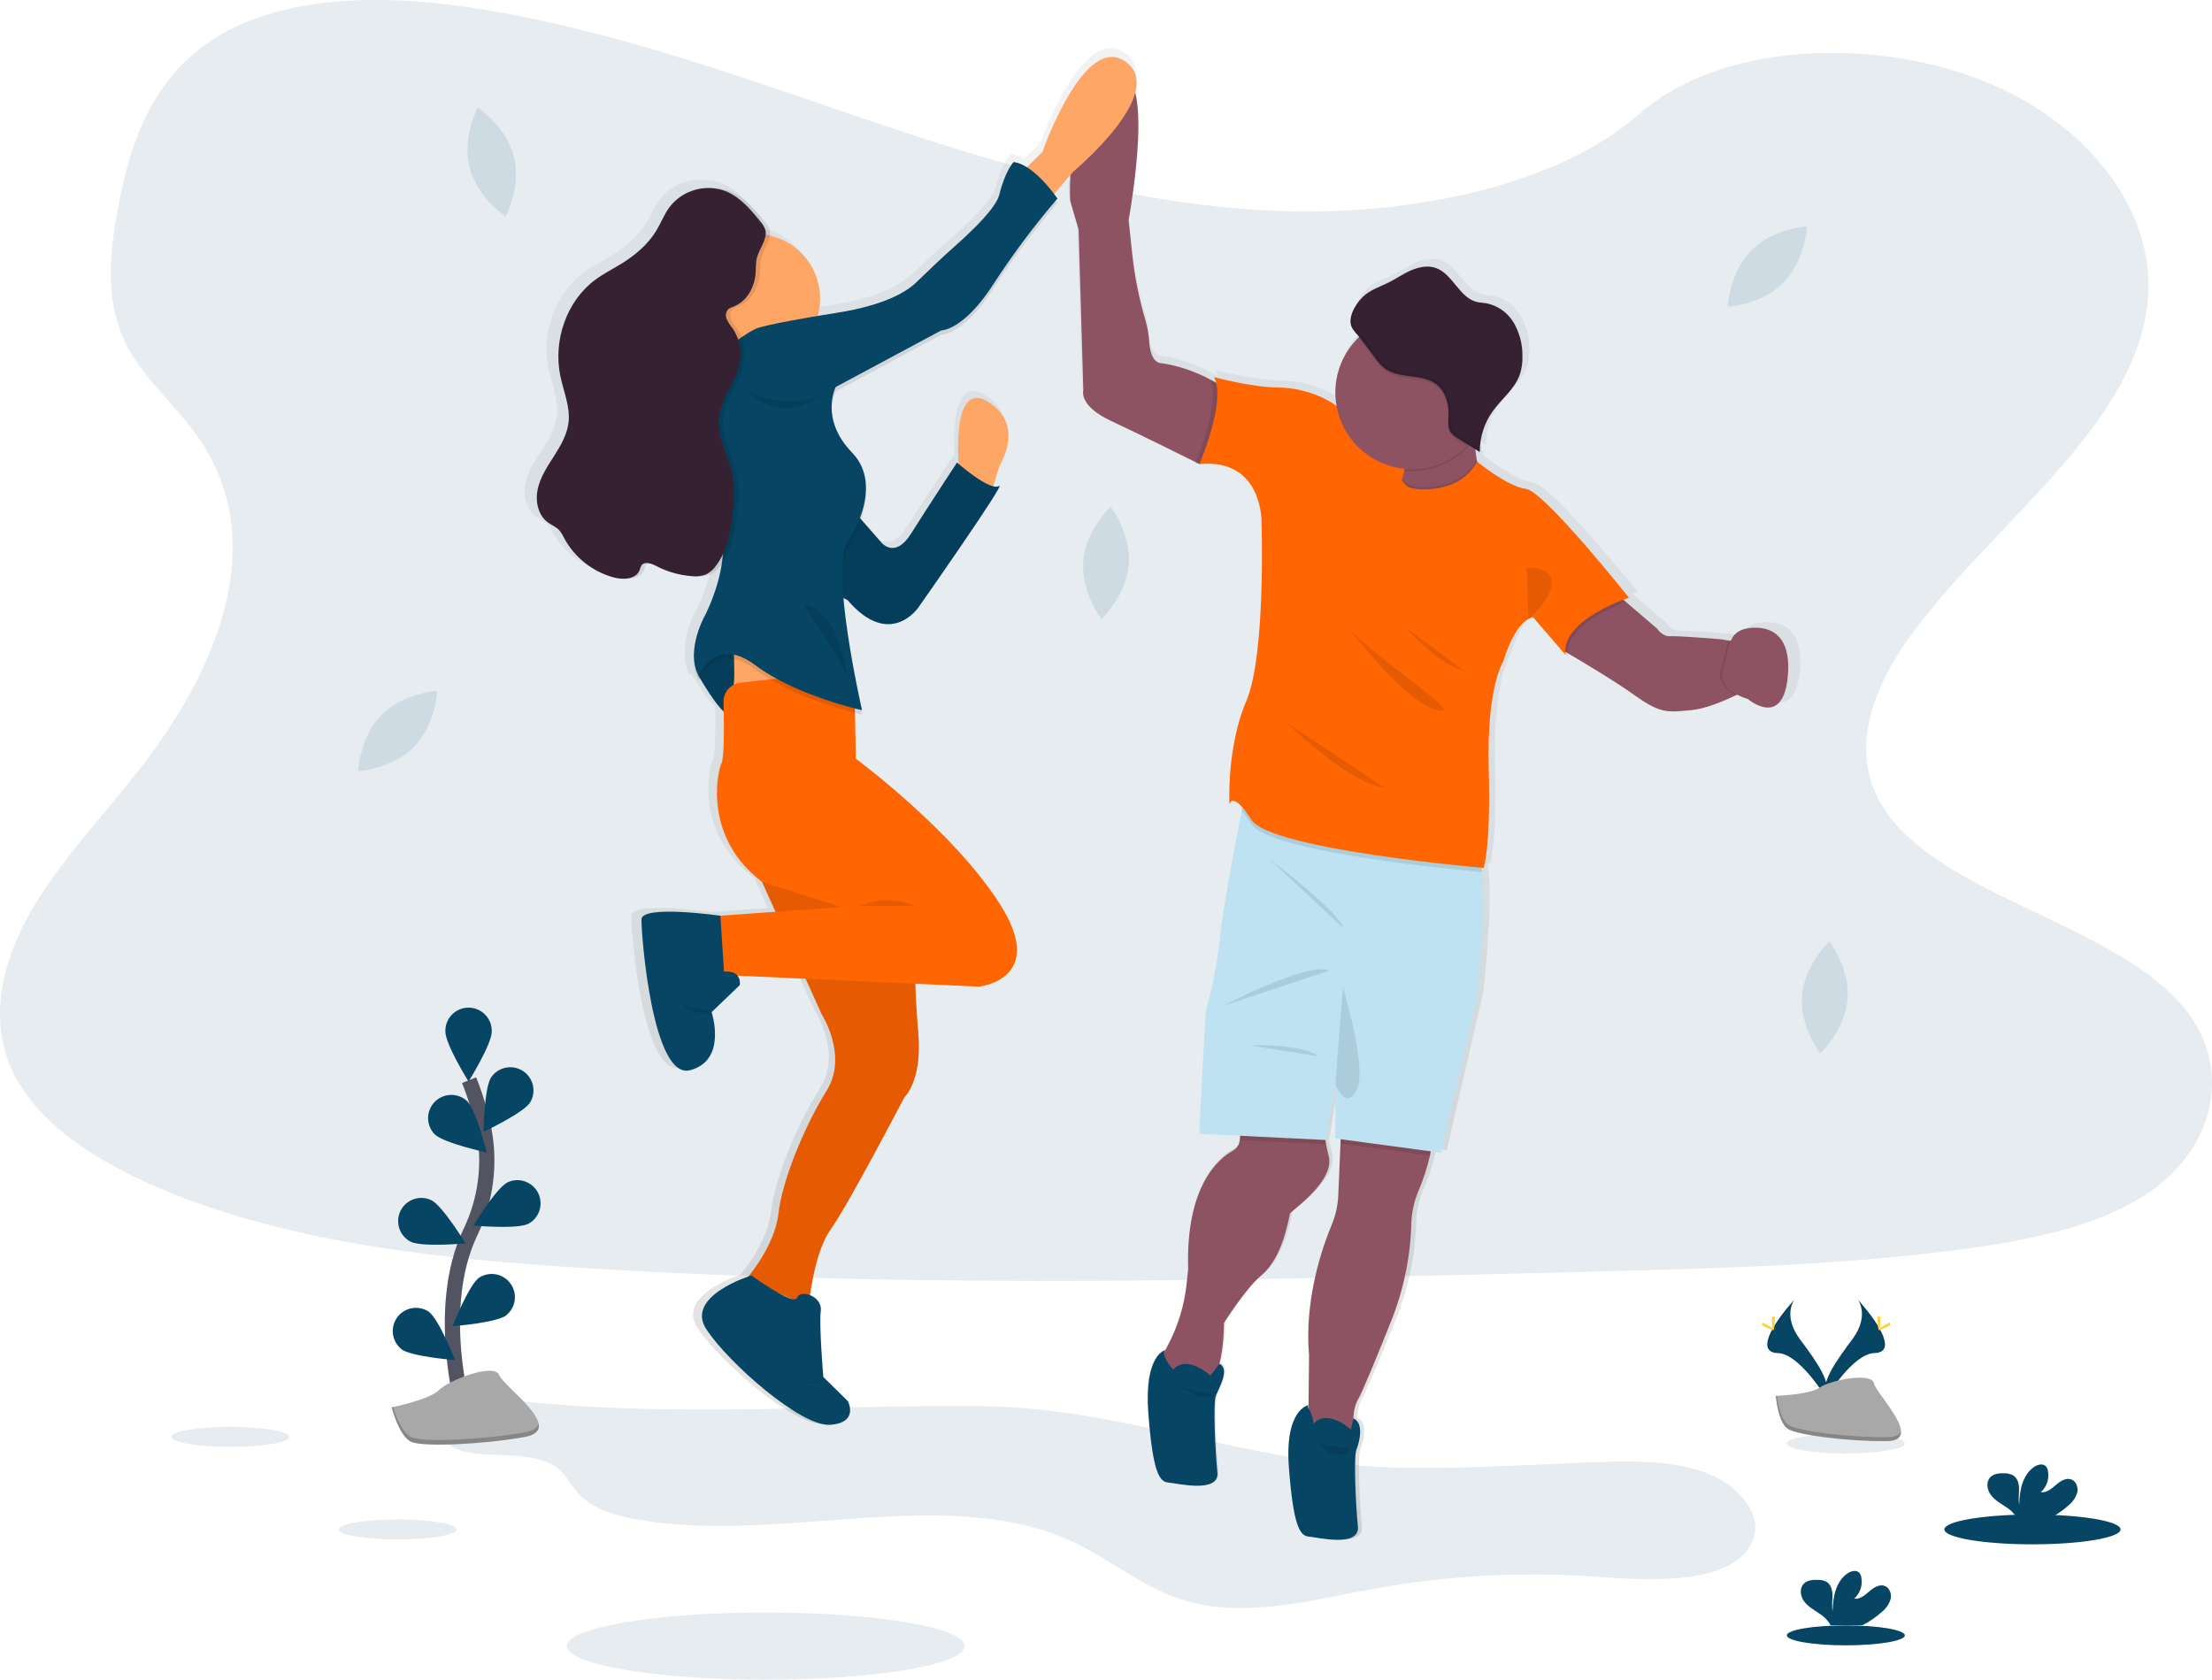 <svg width="291" height="221" viewBox="0 0 291 221" fill="none" xmlns="http://www.w3.org/2000/svg">
<g clip-path="url(#clip0)">
<path opacity="0.1" d="M69.128 184.429C66.678 184.181 64.118 183.916 61.798 184.564C59.477 185.213 57.555 187.107 58.244 188.917C59.783 192.953 68.817 190.143 72.982 192.901C74.469 193.887 75.049 195.438 76.21 196.649C78.09 198.615 81.321 199.532 84.44 200.036C103.176 203.066 124.536 195.268 140.957 202.778C146.275 205.211 150.469 209.083 156.301 210.706C164.026 212.856 172.486 210.559 180.479 209.085C190.448 207.264 200.609 206.731 210.714 207.5C218.188 208.076 228.13 208.27 230.522 202.841C232.062 199.35 228.804 195.464 224.481 193.812C220.157 192.161 215.095 192.213 210.267 192.371C200.948 192.705 191.626 193.38 182.307 193.051C164.285 192.411 147.261 185.268 129.713 185.031C109.276 184.784 89.66 186.499 69.128 184.429Z" fill="#064564"/>
<path opacity="0.1" d="M50.181 94.068C47.299 96.983 47.123 101.451 47.123 101.451C47.123 101.451 51.588 101.197 54.459 98.28C57.33 95.362 57.52 90.897 57.52 90.897C57.52 90.897 53.053 91.159 50.181 94.068Z" fill="#064564"/>
<path opacity="0.1" d="M61.784 22.068C62.801 26.032 66.534 28.496 66.534 28.496C66.534 28.496 68.618 24.538 67.6 20.575C66.583 16.611 62.85 14.149 62.85 14.149C62.85 14.149 60.755 18.107 61.784 22.068Z" fill="#064564"/>
<path opacity="0.1" d="M230.364 32.971C227.481 35.885 227.302 40.353 227.302 40.353C227.302 40.353 231.77 40.1 234.641 37.182C237.512 34.265 237.7 29.797 237.7 29.797C237.7 29.797 233.235 30.07 230.364 32.971Z" fill="#064564"/>
<path opacity="0.1" d="M142.508 73.814C142.173 77.89 144.892 81.442 144.892 81.442C144.892 81.442 148.158 78.383 148.492 74.304C148.826 70.225 146.108 66.682 146.108 66.682C146.108 66.682 142.842 69.734 142.508 73.814Z" fill="#064564"/>
<path opacity="0.1" d="M237.071 130.982C236.737 135.058 239.455 138.61 239.455 138.61C239.455 138.61 242.721 135.551 243.055 131.475C243.39 127.399 240.672 123.847 240.672 123.847C240.672 123.847 237.406 126.906 237.071 130.982Z" fill="#064564"/>
<path opacity="0.1" d="M169.073 27.784C150.418 27.222 132.65 22.019 115.684 16.311C98.717 10.603 81.912 4.293 63.703 1.271C51.992 -0.672 38.597 -0.945 29.163 4.489C20.08 9.715 17.145 18.741 15.569 27.116C14.381 33.414 13.683 40.045 16.935 45.943C19.195 50.039 23.201 53.481 25.974 57.402C35.622 71.052 28.802 87.882 18.35 101.22C13.45 107.473 7.757 113.435 3.972 120.091C0.188 126.747 -1.562 134.37 1.75 141.156C5.03 147.884 12.85 152.938 21.322 156.492C38.528 163.699 58.795 165.777 78.571 166.948C122.336 169.542 166.332 168.418 210.212 167.294C226.452 166.879 242.762 166.458 258.736 164.284C267.609 163.079 276.766 161.165 283.209 156.541C291.384 150.672 293.41 140.735 287.93 133.375C278.741 121.034 253.34 117.966 246.909 104.72C243.376 97.43 247.005 89.309 252.144 82.546C263.167 68.04 281.641 55.312 282.612 38.727C283.281 27.34 274.4 15.936 260.668 10.548C246.275 4.898 226.314 5.61 215.701 14.959C204.762 24.573 185.547 28.277 169.073 27.784Z" fill="#064564"/>
<path d="M230.914 82.053C230.517 82.154 230.149 82.349 229.842 82.62C229.534 82.891 229.295 83.231 229.144 83.612L228.856 83.566L227.781 83.393C227.781 83.393 222.085 82.923 221.021 82.995C219.958 83.067 219.292 82.018 219.292 82.018L215.058 78.435L214.729 78.147C215.187 77.974 215.473 77.884 215.473 77.884C215.473 77.884 204.11 63.758 201.66 63.485C199.21 63.211 195.16 59.913 195.119 59.881L195.076 59.656C194.987 59.181 194.92 58.699 194.871 58.215L195.474 58.584C195.474 58.417 195.474 58.249 195.491 58.082C195.581 56.339 196.169 54.658 197.186 53.239C198.371 51.596 200.123 50.305 200.824 48.411C201.103 47.596 201.229 46.737 201.196 45.877C201.214 44.327 200.805 42.802 200.014 41.469C199.611 40.803 199.071 40.229 198.43 39.787C197.789 39.345 197.061 39.044 196.295 38.903C195.892 38.84 195.48 38.831 195.082 38.739C192.715 38.182 191.845 35.008 189.545 34.23C188.472 33.867 187.279 34.106 186.244 34.556C185.209 35.006 184.272 35.651 183.261 36.15C182.249 36.649 181.102 37.015 180.182 37.721C180.087 37.793 179.986 37.88 179.894 37.969L179.712 38.145C179.333 38.53 179.003 38.961 178.729 39.428L178.686 39.5C178.657 39.549 178.631 39.601 178.605 39.653C178.58 39.705 178.562 39.733 178.545 39.774C178.528 39.814 178.499 39.866 178.479 39.912L178.418 40.05L178.366 40.183C178.349 40.232 178.329 40.281 178.314 40.333C178.3 40.385 178.286 40.417 178.274 40.46L178.231 40.613L178.205 40.737C178.205 40.788 178.185 40.843 178.176 40.895C178.167 40.947 178.176 40.973 178.176 41.011C178.176 41.048 178.176 41.12 178.176 41.175C178.176 41.23 178.176 41.247 178.176 41.282C178.176 41.316 178.176 41.397 178.176 41.457C178.176 41.518 178.176 41.515 178.176 41.544C178.187 41.629 178.204 41.712 178.228 41.795C178.384 42.325 178.92 42.867 179.329 43.34C179.283 43.383 179.237 43.423 179.191 43.469C178.218 44.407 177.444 45.532 176.915 46.775C176.387 48.019 176.115 49.357 176.115 50.708C176.115 51.309 176.17 51.908 176.279 52.498C175.755 52.103 175.192 51.762 174.599 51.481C172.647 50.545 170.512 50.053 168.347 50.039C164.816 49.999 159.855 48.673 159.855 48.673C159.981 48.915 160.078 49.172 160.143 49.437C159.927 49.313 159.693 49.18 159.437 49.042C157.369 47.931 155.127 47.181 152.807 46.822C152.807 46.822 151.337 47.027 151.141 43.939C151.074 42.975 150.9 42.02 150.622 41.094C149.778 38.27 149.194 35.376 148.875 32.446L148.382 27.914C148.382 27.914 150.602 16.095 149.267 11.056C149.697 9.476 149.455 8.029 148.039 6.988C142.456 2.877 136.824 18.877 136.824 18.877L134.731 20.909C134.194 20.559 133.589 20.328 132.955 20.231C132.955 20.231 131.828 21.384 131.044 24.532C130.629 26.202 127.793 28.989 125.227 31.235C123.406 32.829 121.647 34.487 119.892 36.15C118.595 37.384 115.704 39.148 109.397 40.146C108.408 40.301 107.509 40.448 106.687 40.584C106.897 39.839 107.004 39.069 107.004 38.295C106.994 36.347 106.322 34.46 105.099 32.945C103.875 31.429 102.173 30.375 100.271 29.955C100.299 29.753 100.299 29.549 100.271 29.347C100.164 28.913 99.945 28.515 99.634 28.194C98.305 26.55 96.864 24.861 94.886 24.083C94.071 23.766 93.197 23.625 92.324 23.671H91.885C91.796 23.671 91.71 23.671 91.62 23.671C90.688 23.722 89.777 23.972 88.949 24.404C88.121 24.835 87.395 25.438 86.818 26.173C86.109 27.121 85.682 28.245 85.071 29.257C83.936 31.131 82.189 32.575 80.295 33.717C79.156 34.406 77.96 35 76.885 35.781C72.985 38.615 71.186 43.853 72.166 48.535C72.599 50.59 73.512 52.614 73.267 54.698C73.074 56.315 72.204 57.768 71.316 59.14C70.428 60.513 69.488 61.908 69.137 63.496C68.785 65.085 69.154 66.956 70.486 67.918C70.976 68.27 71.57 68.495 71.987 68.922C72.266 69.25 72.498 69.615 72.679 70.005C73.386 71.283 74.346 72.404 75.499 73.3C76.651 74.196 77.974 74.848 79.387 75.218C79.835 75.332 80.297 75.382 80.759 75.368H80.808H80.897C81.955 75.434 83.039 75.151 83.394 74.214C83.447 74.001 83.528 73.796 83.633 73.603C83.732 73.459 83.881 73.357 84.051 73.315C84.392 73.393 84.721 73.517 85.028 73.684C86.505 74.45 88.12 74.912 89.778 75.042C90.055 75.064 90.334 75.069 90.611 75.056C91.189 75.11 91.77 75.027 92.309 74.814C92.828 74.551 93.275 74.167 93.615 73.695C93.69 73.6 93.759 73.499 93.831 73.407C93.45 75.71 92.734 77.944 91.704 80.038C91.704 80.038 89.974 82.92 90.098 85.826C90.032 86.885 90.256 87.942 90.747 88.882C90.747 88.882 90.796 88.755 90.897 88.556C91.392 89.386 93.018 92.041 94.085 92.973C94.137 95.714 94.125 99.148 93.782 99.854C93.206 101.062 91.384 109.655 99.219 115.516L101.026 119.474L93.586 120.002C92.834 119.898 83.105 118.589 83.056 120.495C83.007 122.475 84.526 141.761 89.571 140.455C94.272 139.238 92.721 133.614 92.488 132.859L92.655 132.813L92.471 132.761L96.232 129.195C96.303 128.761 96.2 128.316 95.944 127.958L95.981 127.938L105.067 128.344L107.203 132.986C107.203 132.986 110.826 138.498 107.889 143.136C104.952 147.774 101.914 155.027 101.424 159.427C101.023 163.024 98.359 166.559 97.405 167.723C95.702 168.3 89.167 170.865 91.776 174.749C94.762 179.194 104.459 187.655 108.379 187.364C112.299 187.073 110.728 184.221 110.728 184.221L107.451 181.045C107.451 181.045 106.874 174.276 107.108 172.295C107.235 171.266 106.477 170.525 105.667 170.211C105.975 168.006 106.756 163.826 108.434 161.517C110.783 158.276 118.327 144.018 118.327 144.018C118.327 144.018 120.725 141.891 120.186 135.56C119.97 133.006 119.849 130.763 119.779 128.99L128.317 129.374C128.317 129.374 137.475 128.454 131.255 118.641C125.034 108.828 111.812 99.211 111.812 99.211L111.694 93.137C112.294 93.287 112.645 93.362 112.645 93.362C112.645 93.362 112.593 93.143 112.507 92.751L112.645 92.782C112.645 92.782 110.734 84.512 110.146 77.936L110.685 78.184C116.367 84.76 120.197 79.202 120.197 79.202C120.197 79.202 132.197 62.331 131.021 63.104C130.899 63.164 130.767 63.2 130.631 63.208C130.496 63.217 130.36 63.198 130.231 63.153L131.096 60.397C131.096 60.397 134.639 54.983 129.496 51.939C125.299 49.454 125.409 57.243 125.591 60.187L125.383 60.011C125.383 60.011 121.368 66.065 119.212 69.438C117.055 72.811 115.245 70.591 115.245 70.591L112.521 67.521C112.969 66.291 113.188 64.989 113.17 63.681C113.229 62.768 113.096 61.852 112.779 60.994C112.461 60.136 111.967 59.354 111.328 58.699C109.25 56.58 108.641 54.528 108.578 52.948C108.598 52.13 108.784 51.324 109.123 50.578L123.279 43.083C123.279 43.083 126.265 43.129 130.28 36.943C132.883 32.986 135.746 29.208 138.853 25.634C138.853 25.634 138.769 25.513 138.625 25.314C138.769 25.144 138.853 25.051 138.853 25.051C138.853 25.051 138.689 24.812 138.409 24.443L140.591 21.926C140.522 23.064 140.513 24.204 140.565 25.343L141.695 29.162L142.329 50.428C142.329 50.428 141.643 52.447 146.053 54.49C149.783 56.22 155.692 59.103 157.416 59.953C157.353 60.109 157.315 60.193 157.315 60.193L157.828 60.158L157.903 60.193C166.519 59.42 166.225 68.022 166.225 68.022C166.225 68.022 166.802 85.521 164.17 91.612C161.538 97.703 161.916 105.242 161.916 105.242C161.916 105.242 162.178 103.956 163.645 105.637C163.616 105.784 163.585 105.942 163.55 106.107C162.708 110.324 160.956 119.295 160.63 122.933C160.271 126.249 159.632 129.528 158.719 132.735L157.854 148.829L163.363 149.098L163.302 149.674C163.272 149.966 163.171 150.247 163.009 150.491C162.846 150.736 162.626 150.937 162.368 151.078C160.483 152.101 156.027 155.691 156.384 166.766L156.194 168.548C155.889 171.565 154.974 174.489 153.505 177.141C153.378 177.366 153.265 177.582 153.17 177.79C153.185 177.673 153.237 177.565 153.32 177.481C153.32 177.481 150.458 178.075 151.046 185.81C151.634 193.544 152.516 194.896 153.692 194.992C154.868 195.087 160.61 196.491 160.302 193.639C159.993 190.788 159.725 184.455 160.106 183.489C160.486 182.523 162.048 179.917 160.567 179.289C160.996 177.515 161.205 175.695 161.187 173.869C161.187 173.869 164.069 169.326 166.13 167.634C168.191 165.942 169.301 163.068 170.047 159.369C170.099 159.127 176.121 155.114 175.236 151.781C175.08 151.205 174.968 150.695 174.881 150.233C174.844 150.029 174.812 149.836 174.783 149.657H174.89L176.115 142.309V149.464L176.841 149.559L176.815 150.135L176.507 156.996C176.451 158.333 176.158 159.649 175.642 160.882C174.345 163.953 171.953 170.788 172.604 178.179L172.535 184.769C172.327 184.81 169.335 185.516 169.903 192.985C170.48 200.717 171.37 202.072 172.546 202.167C173.723 202.262 179.464 203.666 179.159 200.815C178.853 197.964 178.582 191.63 178.963 190.664C179.343 189.699 180.029 187.145 178.548 186.516C178.556 185.65 178.767 184.798 179.165 184.028C179.81 182.93 181.966 177.709 183.589 173.694C185.248 169.629 186.171 165.302 186.313 160.914C186.313 160.865 186.313 160.816 186.313 160.767C186.357 159.287 186.675 157.828 187.25 156.463C187.914 154.936 188.438 153.353 188.818 151.732C188.859 151.539 188.89 151.352 188.919 151.156L190.326 151.343L195.128 130.558C195.128 130.558 196.442 119.292 195.8 114.204C195.774 113.994 195.745 113.801 195.71 113.613L195.999 113.639C195.999 113.639 196.979 111.128 196.685 100.396C196.391 89.663 198.645 86.27 198.645 86.27C199.861 82.413 201.204 81.121 201.988 80.689C202.19 80.561 202.421 80.485 202.66 80.47L206.295 84.63L206.964 85.397C206.965 85.381 206.965 85.366 206.964 85.351L207.252 85.688C207.23 85.517 207.222 85.344 207.229 85.172C209.169 86.299 213.651 88.934 216.326 90.825C219.814 93.29 220.771 93.001 223.82 92.745C225.671 92.592 228.173 91.554 229.851 90.764L230.003 90.692C230.455 90.933 230.93 91.127 231.422 91.269C231.422 91.269 236.345 95.44 236.82 87.827C237.296 80.213 230.914 82.053 230.914 82.053ZM103.219 170.716C102.718 170.566 102.235 170.362 101.778 170.107L103.219 170.716ZM95.512 88.302L95.529 89.384L95.454 89.418C95.477 89.038 95.494 88.663 95.512 88.302ZM172.515 184.795V185.216C172.461 185.159 172.432 185.084 172.432 185.006C172.432 184.927 172.461 184.852 172.515 184.795Z" fill="url(#paint0_linear)"/>
<path d="M188.23 58.126H179.871V66.918H188.23V58.126Z" fill="#FF6501"/>
<path d="M169.713 159.649C168.978 163.324 167.888 166.181 165.871 167.865C163.853 169.548 161.019 174.063 161.019 174.063C160.97 180.067 159.385 181.892 159.385 181.892L157.751 182.325H153.715C153.715 182.325 152.995 180.307 152.85 179.107C152.801 178.707 153.087 178.035 153.485 177.314C154.927 174.673 155.824 171.768 156.122 168.773L156.309 167C155.969 155.996 160.345 152.424 162.181 151.407C162.435 151.265 162.65 151.064 162.809 150.821C162.969 150.578 163.066 150.301 163.095 150.011L163.421 146.866L174.276 147.4C174.276 147.4 174.045 148.357 174.458 150.571C174.541 151.029 174.654 151.539 174.804 152.107C175.668 155.42 169.759 159.406 169.713 159.649Z" fill="#8E5362"/>
<path d="M188.121 152.05C187.748 153.659 187.234 155.233 186.584 156.751C186.019 158.109 185.706 159.559 185.662 161.029C185.662 161.079 185.662 161.127 185.662 161.177C185.522 165.534 184.617 169.833 182.99 173.878C181.396 177.868 179.283 183.06 178.649 184.152C177.594 185.977 178.216 189.053 178.216 189.053L172.105 188.621L172.212 178.338C171.575 170.995 173.921 164.212 175.193 161.148C175.706 159.922 175.999 158.615 176.057 157.288L176.346 150.467L176.435 148.449C176.435 148.449 187.239 146.912 188.149 149.363C188.4 150.011 188.34 150.977 188.121 152.05Z" fill="#8E5362"/>
<path opacity="0.1" d="M174.458 150.571L163.083 150.011L163.409 146.866L174.276 147.4C174.276 147.4 174.037 148.354 174.458 150.571Z" fill="black"/>
<path opacity="0.1" d="M188.121 152.05L176.343 150.467L176.432 148.449C176.432 148.449 187.236 146.912 188.147 149.363C188.4 150.011 188.34 150.977 188.121 152.05Z" fill="black"/>
<path d="M194.309 131.011L189.602 151.672L175.671 149.798V142.686L174.466 149.994L157.748 149.175L158.613 133.176C159.508 129.983 160.135 126.721 160.486 123.424C160.812 119.809 162.524 110.892 163.351 106.703C163.64 105.323 163.801 104.452 163.801 104.452C163.801 104.452 192.436 110.408 194.309 112.57C194.629 112.939 194.84 113.723 194.97 114.764C195.598 119.814 194.309 131.011 194.309 131.011Z" fill="#BEE2F2"/>
<path opacity="0.1" d="M160.872 132.357C160.872 132.357 172.143 126.448 174.89 127.696L160.872 132.357Z" fill="black"/>
<path opacity="0.1" d="M167.021 113.043C167.021 113.043 176.389 120.154 176.677 122.074L167.021 113.043Z" fill="black"/>
<path opacity="0.1" d="M164.475 137.546C164.475 137.546 171.249 137.258 173.411 138.988L164.475 137.546Z" fill="black"/>
<path opacity="0.1" d="M176.677 129.942C176.677 129.942 179.897 140.481 178.502 143.364C177.107 146.247 175.668 142.689 175.668 142.689L176.677 129.942Z" fill="black"/>
<path d="M172.155 184.876C172.155 184.876 168.984 185.357 169.56 193.043C170.137 200.728 171.002 202.077 172.155 202.172C173.308 202.268 178.928 203.663 178.64 200.826C178.352 197.99 178.064 191.699 178.447 190.736C178.83 189.774 179.493 187.24 178.041 186.614L177.726 188.096C177.726 188.096 174.651 185.259 172.826 187.326C172.748 186.822 172.621 186.327 172.449 185.847C172.267 185.398 171.869 185.164 172.155 184.876Z" fill="#064564"/>
<path d="M230.182 90.557C230.182 90.557 229.456 90.963 228.389 91.471C226.743 92.255 224.29 93.287 222.475 93.44C219.482 93.693 218.546 93.982 215.124 91.531C212.498 89.652 208.102 87.031 206.188 85.913L205.355 85.42L205.272 85.371V85.336L206.86 80.972L212.481 77.982L213.876 79.178L218.03 82.739C218.03 82.739 218.678 83.782 219.725 83.71C220.771 83.638 226.354 84.105 226.354 84.105L227.409 84.278L229.632 84.647L230.182 90.557Z" fill="#8E5362"/>
<path opacity="0.1" d="M230.182 90.557C230.182 90.557 229.456 90.963 228.389 91.471C227.262 90.894 225.861 89.813 226.4 88.034C226.887 86.434 227.02 85.186 227.421 84.287L229.643 84.656L230.182 90.557Z" fill="black"/>
<path d="M229.427 82.773C229.427 82.773 235.696 80.972 235.229 88.539C234.762 96.106 229.931 91.964 229.931 91.964C229.931 91.964 225.824 90.883 226.688 88.034C227.553 85.186 227.302 83.46 229.427 82.773Z" fill="#8E5362"/>
<path d="M164.427 58.27L157.895 61.014L157.794 61.057L157.722 61.023L157.315 60.818C155.626 59.976 149.821 57.096 146.169 55.387C141.845 53.369 142.517 51.351 142.517 51.351L141.894 30.212L140.787 26.415C140.787 26.415 140.006 13.546 146.264 10.32C152.522 7.095 148.475 28.96 148.475 28.96L148.959 33.504C149.272 36.41 149.846 39.282 150.674 42.086C150.945 43.007 151.115 43.956 151.181 44.914C151.375 47.987 152.816 47.782 152.816 47.782C155.092 48.14 157.29 48.887 159.313 49.99C160.064 50.387 160.783 50.842 161.463 51.351L164.427 58.27Z" fill="#8E5362"/>
<path d="M187.68 68.359L182.105 67.783C182.105 67.783 183.748 65.338 184.471 62.96C184.574 62.634 184.656 62.302 184.716 61.965C184.884 61.023 184.84 60.149 184.411 59.518C182.779 57.117 194.116 53.752 194.116 53.752C193.978 55.081 193.937 56.419 193.992 57.754C194.025 58.683 194.121 59.608 194.281 60.524C194.624 62.389 195.307 64.145 196.61 65.044C200.169 67.495 187.68 68.359 187.68 68.359Z" fill="#8E5362"/>
<path opacity="0.1" d="M187.68 68.36L182.105 67.783C182.105 67.783 183.748 65.338 184.471 62.96C185.114 63.874 185.336 63.854 186.238 64.035C186.238 64.035 191.865 64.868 194.286 60.524C194.629 62.389 195.312 64.145 196.615 65.044C200.169 67.495 187.68 68.36 187.68 68.36Z" fill="black"/>
<path opacity="0.1" d="M206.2 85.913C206.193 86.084 206.201 86.256 206.223 86.426L205.358 85.42L205.286 85.336L206.874 80.972L212.495 77.982L213.89 79.178C211.893 79.942 206.289 82.367 206.2 85.913Z" fill="black"/>
<path opacity="0.1" d="M164.427 58.27L157.895 61.014H157.722L157.217 61.049C157.217 61.049 157.255 60.965 157.315 60.809C157.86 59.486 160.388 53.026 159.296 49.982C160.047 50.378 160.766 50.833 161.446 51.342L164.427 58.27Z" fill="black"/>
<path opacity="0.1" d="M194.97 114.755C192.427 114.527 166.992 112.175 164.62 108.43C164.245 107.82 163.821 107.242 163.351 106.7C163.64 105.32 163.801 104.449 163.801 104.449C163.801 104.449 192.436 110.405 194.309 112.567C194.629 112.93 194.84 113.711 194.97 114.755Z" fill="black"/>
<path d="M186.239 64.323C186.239 64.323 191.926 65.165 194.33 60.746C194.33 60.746 198.345 64.044 200.746 64.326C203.147 64.609 214.294 78.642 214.294 78.642C214.294 78.642 205.358 81.525 205.935 86.138L201.706 81.237C201.706 81.237 199.593 81.139 197.769 87.002C197.769 87.002 195.558 90.364 195.846 101.03C196.134 111.696 195.174 114.196 195.174 114.196C195.174 114.196 167.116 111.794 164.62 107.854C162.124 103.913 161.737 105.836 161.737 105.836C161.737 105.836 161.351 98.34 163.945 92.287C166.54 86.233 165.963 68.841 165.963 68.841C165.963 68.841 166.251 60.288 157.797 61.057C157.797 61.057 161.351 52.792 159.72 49.621C159.72 49.621 164.582 50.942 168.047 50.982C170.174 50.998 172.27 51.491 174.181 52.423C175.222 52.934 176.181 53.577 176.726 54.343C178.358 56.65 181.05 55.594 181.05 55.594C181.729 57.705 182.567 59.761 183.558 61.743C183.67 61.954 183.783 62.161 183.898 62.36C184.065 62.649 184.238 62.937 184.411 63.173C185.103 64.162 185.299 64.136 186.239 64.323Z" fill="#FF6501"/>
<path opacity="0.1" d="M193.992 57.745C193.686 58.18 193.345 58.59 192.972 58.97C192.034 59.932 190.914 60.697 189.676 61.219C188.439 61.741 187.109 62.009 185.766 62.009C185.418 62.009 185.071 61.992 184.725 61.957C184.892 61.014 184.849 60.141 184.42 59.509C182.788 57.108 194.125 53.744 194.125 53.744C193.984 55.073 193.94 56.41 193.992 57.745Z" fill="black"/>
<path d="M195.846 51.639C195.846 53.635 195.254 55.586 194.146 57.245C193.037 58.904 191.461 60.197 189.618 60.961C187.774 61.725 185.746 61.924 183.789 61.535C181.832 61.146 180.034 60.185 178.623 58.774C177.212 57.363 176.251 55.565 175.862 53.608C175.473 51.65 175.673 49.622 176.436 47.778C177.2 45.934 178.493 44.359 180.152 43.25C181.811 42.141 183.762 41.55 185.757 41.55C187.083 41.545 188.398 41.802 189.624 42.307C190.85 42.813 191.964 43.556 192.902 44.494C193.84 45.432 194.583 46.546 195.088 47.772C195.593 48.999 195.851 50.313 195.846 51.639Z" fill="#8E5362"/>
<path opacity="0.1" d="M200.844 74.702L201.052 81.453C201.052 81.453 204.064 79.026 204.159 76.719C204.254 74.413 200.844 74.702 200.844 74.702Z" fill="black"/>
<path opacity="0.1" d="M176.533 81.453C176.533 81.453 184.46 92.335 189.072 93.44C193.684 94.544 178.263 84.981 176.533 81.453Z" fill="black"/>
<path opacity="0.1" d="M184.941 82.586C184.941 82.586 189.36 87.579 192.531 88.202L184.941 82.586Z" fill="black"/>
<path opacity="0.1" d="M169.376 95.169C169.376 95.169 177.447 103.097 182.059 103.578L169.376 95.169Z" fill="black"/>
<path opacity="0.1" d="M195.846 51.639C195.847 54.277 194.812 56.809 192.963 58.691L191.856 58.002C191.428 57.779 191.059 57.458 190.778 57.065C190.412 56.454 190.519 55.687 190.548 54.975C190.608 53.467 190.193 51.835 189.014 50.893C187.103 49.362 184.039 50.209 182.096 48.708C181.628 48.31 181.216 47.852 180.871 47.344L179.049 44.902C178.94 44.758 178.807 44.614 178.666 44.444C180.084 43.049 181.883 42.105 183.837 41.729C185.79 41.354 187.811 41.565 189.645 42.335C191.48 43.105 193.045 44.401 194.145 46.058C195.245 47.716 195.831 49.661 195.828 51.651L195.846 51.639Z" fill="black"/>
<path d="M179.678 38.719C180.58 38.03 181.681 37.666 182.696 37.159C183.71 36.652 184.607 36.006 185.622 35.574C186.636 35.141 187.809 34.887 188.861 35.248C191.118 36.023 191.972 39.177 194.292 39.73C194.684 39.823 195.088 39.831 195.483 39.892C196.236 40.035 196.951 40.336 197.58 40.776C198.208 41.216 198.736 41.784 199.129 42.443C199.903 43.773 200.302 45.289 200.282 46.828C200.314 47.682 200.19 48.535 199.916 49.344C199.23 51.227 197.509 52.516 196.347 54.144C195.248 55.703 194.664 57.567 194.678 59.475L191.865 57.725C191.436 57.503 191.067 57.182 190.787 56.788C190.421 56.177 190.528 55.41 190.556 54.698C190.617 53.19 190.202 51.559 189.026 50.616C187.112 49.085 184.048 49.933 182.108 48.431C181.64 48.033 181.228 47.575 180.883 47.067L179.061 44.625C178.666 44.095 177.908 43.435 177.735 42.789C177.352 41.4 178.663 39.5 179.678 38.719Z" fill="#362133"/>
<path opacity="0.1" d="M192.179 57.399C191.75 57.177 191.381 56.856 191.101 56.462C190.735 55.851 190.842 55.084 190.871 54.372C190.931 52.865 190.516 51.233 189.337 50.29C187.426 48.76 184.362 49.607 182.419 48.105C181.951 47.708 181.539 47.249 181.194 46.742L179.372 44.3C178.975 43.769 178.219 43.109 178.046 42.464C177.732 41.351 178.528 39.901 179.378 38.972C178.424 39.855 177.378 41.529 177.732 42.778C177.917 43.423 178.663 44.084 179.058 44.614L180.88 47.056C181.225 47.563 181.637 48.022 182.105 48.419C184.039 49.921 187.103 49.074 189.023 50.605C190.199 51.547 190.614 53.179 190.554 54.687C190.525 55.398 190.418 56.165 190.784 56.776C191.064 57.17 191.433 57.491 191.862 57.713L194.676 59.463C194.676 59.296 194.676 59.129 194.693 58.965L192.179 57.399Z" fill="black"/>
<path d="M153.303 177.652C153.303 177.652 150.495 178.228 151.072 185.928C151.648 193.628 152.513 194.963 153.666 195.058C154.819 195.153 160.44 196.548 160.152 193.712C159.864 190.875 159.575 184.585 159.959 183.622C160.342 182.659 161.864 180.073 160.411 179.448L159.238 180.981C159.238 180.981 156.162 178.145 154.338 180.212C154.338 180.212 152.631 178.323 153.303 177.652Z" fill="#064564"/>
<path opacity="0.1" d="M155.079 182.425C155.687 182.714 156.255 183.065 156.86 183.354C157.456 183.666 158.121 183.823 158.794 183.809C159.08 183.804 159.356 183.708 159.584 183.535" fill="black"/>
<path opacity="0.1" d="M173.555 189.955C173.916 190.287 174.195 190.711 174.602 190.984C175.178 191.371 175.916 191.394 176.619 191.402C176.736 191.413 176.854 191.398 176.965 191.359C177.091 191.291 177.197 191.192 177.274 191.071L177.651 190.584" fill="black"/>
<path d="M126.187 62.112C126.187 62.112 124.89 49.815 129.934 52.841C134.979 55.868 131.505 61.248 131.505 61.248L130.321 65.044L126.187 62.112Z" fill="#FEA666"/>
<path d="M134.258 22.811L137.141 19.981C137.141 19.981 142.666 4.076 148.143 8.161C153.62 12.246 141.202 22.575 141.202 22.575L137.91 26.418L134.258 22.811Z" fill="#FEA666"/>
<path d="M92.076 85.708L91.932 88.974C91.932 88.974 94.575 93.587 95.679 93.924C96.783 94.261 96.688 84.169 96.688 84.169L92.076 85.708Z" fill="#064564"/>
<path opacity="0.1" d="M92.076 85.708L91.932 88.974C91.932 88.974 94.575 93.587 95.679 93.924C96.783 94.261 96.688 84.169 96.688 84.169L92.076 85.708Z" fill="black"/>
<path d="M96.495 82.122L96.691 94.16H110.091L109.083 87.147L96.495 82.122Z" fill="#FEA666"/>
<path d="M99.619 112.178L100.245 116.02L108.077 133.415C108.077 133.415 111.631 138.892 108.748 143.505C105.866 148.117 102.888 155.324 102.407 159.695C101.925 164.065 98.132 168.343 98.132 168.343L106.396 171.851C106.396 171.851 106.973 164.982 109.279 161.762C111.585 158.542 118.981 144.37 118.981 144.37C118.981 144.37 121.336 142.254 120.809 135.961C120.281 129.668 120.327 125.245 120.327 125.245L119.511 115.205L99.619 112.178Z" fill="#FF6501"/>
<path opacity="0.1" d="M99.619 112.178L100.245 116.02L108.077 133.415C108.077 133.415 111.631 138.892 108.748 143.505C105.866 148.117 102.888 155.324 102.407 159.695C101.925 164.065 98.132 168.343 98.132 168.343L106.396 171.851C106.396 171.851 106.973 164.982 109.279 161.762C111.585 158.542 118.981 144.37 118.981 144.37C118.981 144.37 121.336 142.254 120.809 135.961C120.281 129.668 120.327 125.245 120.327 125.245L119.511 115.205L99.619 112.178Z" fill="black"/>
<path d="M98.85 167.815C98.85 167.815 90.009 170.505 92.94 174.927C95.872 179.349 105.384 187.756 109.227 187.467C113.069 187.179 111.533 184.342 111.533 184.342L108.313 181.171C108.313 181.171 107.736 174.446 107.978 172.477C108.221 170.508 105.24 169.594 104.854 170.747C104.468 171.9 98.85 167.815 98.85 167.815Z" fill="#064564"/>
<path d="M104.422 89.046L97.414 89.822C96.788 89.891 96.211 90.193 95.796 90.667C95.382 91.142 95.161 91.755 95.177 92.385C95.252 95.187 95.301 99.643 94.909 100.456C94.333 101.658 92.557 110.212 100.242 116.023L110.668 119.339L93.95 120.541L94.48 129.815L97.074 128.373L128.782 129.815C128.782 129.815 137.766 128.901 131.664 119.148C125.562 109.396 112.593 99.834 112.593 99.834L112.449 92.24L111.487 90.032L104.422 89.046Z" fill="#FF6501"/>
<path opacity="0.1" d="M113.118 119.192C114.254 118.695 115.481 118.439 116.721 118.439C117.961 118.439 119.188 118.695 120.324 119.192H113.118Z" fill="black"/>
<path d="M94.768 120.489C94.768 120.489 84.44 119.001 84.391 120.97C84.342 122.939 85.832 142.11 90.781 140.812C95.731 139.515 93.615 133.173 93.615 133.173L97.316 129.619C97.316 129.619 97.7 127.65 95.249 127.84L94.768 120.489Z" fill="#064564"/>
<path d="M111.87 66.725L115.952 71.386C115.952 71.386 117.73 73.597 119.843 70.233C121.956 66.869 125.896 60.864 125.896 60.864C125.896 60.864 130.269 64.707 131.422 63.94C132.575 63.173 120.806 79.942 120.806 79.942C120.806 79.942 117.058 85.466 111.484 78.934L109.852 78.164L111.87 66.725Z" fill="#064564"/>
<path opacity="0.1" d="M111.87 66.725L115.952 71.386C115.952 71.386 117.73 73.597 119.843 70.233C121.956 66.869 125.896 60.864 125.896 60.864C125.896 60.864 130.269 64.707 131.422 63.94C132.575 63.173 120.806 79.942 120.806 79.942C120.806 79.942 117.058 85.466 111.484 78.934L109.852 78.164L111.87 66.725Z" fill="black"/>
<path d="M99.383 47.782C104.079 47.782 107.886 43.975 107.886 39.278C107.886 34.581 104.079 30.774 99.383 30.774C94.687 30.774 90.879 34.581 90.879 39.278C90.879 43.975 94.687 47.782 99.383 47.782Z" fill="#FEA666"/>
<path opacity="0.1" d="M99.38 43.856C99.38 43.856 92.073 47.315 92.938 53.369C93.802 59.423 93.947 67.062 93.947 67.062C93.947 67.062 97.264 71.963 92.865 81.332C92.865 81.332 90.055 86.089 91.929 89.548C91.929 89.548 94.007 84.071 99.38 88.107C104.753 92.142 113.403 94.016 113.403 94.016C113.403 94.016 108.935 74.413 111.674 71.675C111.674 71.675 116.43 64.612 112.106 60.144C107.782 55.675 109.944 51.495 109.944 51.495L123.829 44.049C123.829 44.049 126.758 44.095 130.698 37.946C133.249 34.017 136.058 30.261 139.107 26.703C139.107 26.703 136.126 22.235 133.342 21.898C133.342 21.898 132.235 23.051 131.468 26.176C131.059 27.833 128.277 30.604 125.761 32.838C123.974 34.423 122.25 36.069 120.529 37.739C119.255 38.964 116.418 40.717 110.233 41.708C100.052 43.331 99.38 43.856 99.38 43.856Z" fill="black"/>
<path d="M99.38 43.279C99.38 43.279 92.073 46.739 92.938 52.792C93.802 58.846 93.947 66.486 93.947 66.486C93.947 66.486 97.264 71.386 92.865 80.755C92.865 80.755 90.055 85.512 91.929 88.971C91.929 88.971 94.007 83.494 99.38 87.53C104.753 91.566 113.403 93.44 113.403 93.44C113.403 93.44 108.935 73.837 111.674 71.098C111.674 71.098 116.43 64.035 112.106 59.567C107.782 55.099 109.944 50.919 109.944 50.919L123.829 43.472C123.829 43.472 126.758 43.519 130.698 37.37C133.249 33.44 136.058 29.684 139.107 26.127C139.107 26.127 136.126 21.658 133.342 21.321C133.342 21.321 132.235 22.474 131.468 25.599C131.059 27.257 128.277 30.027 125.761 32.261C123.974 33.847 122.25 35.493 120.529 37.162C119.255 38.387 116.418 40.14 110.233 41.132C100.052 42.755 99.38 43.279 99.38 43.279Z" fill="#064564"/>
<path opacity="0.1" d="M105.672 79.507C105.672 79.507 111.339 87.867 111.484 89.308C111.486 89.308 110.622 80.323 105.672 79.507Z" fill="black"/>
<path opacity="0.1" d="M98.227 51.351C98.227 51.351 102.179 56.108 107.889 52.121C106.311 52.657 104.64 52.865 102.979 52.733C101.317 52.6 99.7 52.13 98.227 51.351Z" fill="black"/>
<path opacity="0.1" d="M101.291 30.385C101.188 29.953 100.973 29.555 100.669 29.232C99.366 27.597 97.95 25.919 96.01 25.144C94.723 24.663 93.315 24.606 91.993 24.983C90.671 25.359 89.504 26.149 88.663 27.237C87.965 28.176 87.55 29.295 86.948 30.301C85.835 32.163 84.114 33.599 82.264 34.735C81.148 35.418 79.972 36.009 78.92 36.784C75.095 39.601 73.328 44.807 74.291 49.469C74.715 51.51 75.611 53.522 75.369 55.595C75.181 57.203 74.325 58.645 73.458 60.011C72.59 61.377 71.665 62.761 71.319 64.335C70.973 65.909 71.336 67.774 72.642 68.729C73.123 69.08 73.703 69.305 74.115 69.726C74.388 70.054 74.615 70.416 74.792 70.804C75.479 72.071 76.417 73.185 77.548 74.077C78.68 74.969 79.981 75.621 81.373 75.993C82.613 76.319 84.276 76.201 84.728 75.001C84.78 74.79 84.859 74.585 84.962 74.393C85.371 73.817 86.273 74.139 86.907 74.471C88.351 75.226 89.933 75.68 91.557 75.806C92.201 75.891 92.856 75.812 93.462 75.578C93.974 75.318 94.414 74.937 94.745 74.468C96.261 72.493 96.697 69.913 96.956 67.437C97.126 65.826 97.244 64.185 96.936 62.594C96.446 60.04 94.892 57.653 95.123 55.064C95.368 52.297 97.613 50.034 97.956 47.281C98.13 45.839 97.77 44.384 96.944 43.19C96.639 42.821 96.381 42.417 96.175 41.985C96.076 41.767 96.046 41.524 96.087 41.288C96.128 41.052 96.239 40.834 96.405 40.662C96.588 40.533 96.79 40.436 97.005 40.373C98.858 39.661 99.847 37.805 99.98 35.905C100.032 35.184 99.98 34.521 100.179 33.818C100.496 32.731 101.455 31.544 101.291 30.385Z" fill="black"/>
<path d="M100.715 30.385C100.611 29.953 100.396 29.555 100.092 29.232C98.789 27.597 97.374 25.919 95.434 25.144C94.146 24.663 92.738 24.606 91.416 24.983C90.094 25.359 88.927 26.149 88.086 27.237C87.389 28.176 86.974 29.295 86.371 30.301C85.259 32.163 83.538 33.599 81.687 34.735C80.572 35.418 79.396 36.009 78.344 36.784C74.518 39.601 72.751 44.807 73.714 49.469C74.138 51.51 75.034 53.522 74.792 55.595C74.605 57.203 73.749 58.645 72.881 60.011C72.014 61.377 71.088 62.761 70.742 64.335C70.397 65.909 70.76 67.774 72.065 68.729C72.547 69.08 73.126 69.305 73.538 69.726C73.811 70.054 74.039 70.416 74.216 70.804C74.902 72.071 75.84 73.185 76.972 74.077C78.103 74.969 79.405 75.621 80.796 75.993C82.036 76.319 83.699 76.201 84.152 75.001C84.204 74.79 84.282 74.585 84.385 74.393C84.795 73.817 85.697 74.139 86.331 74.471C87.775 75.226 89.356 75.68 90.98 75.806C91.625 75.891 92.28 75.812 92.886 75.578C93.397 75.318 93.838 74.937 94.168 74.468C95.685 72.493 96.12 69.913 96.379 67.437C96.549 65.826 96.668 64.185 96.359 62.594C95.869 60.04 94.316 57.653 94.546 55.064C94.791 52.297 97.037 50.034 97.38 47.281C97.554 45.839 97.194 44.384 96.368 43.19C96.063 42.821 95.805 42.417 95.598 41.985C95.5 41.767 95.469 41.524 95.51 41.288C95.551 41.052 95.662 40.834 95.829 40.662C96.011 40.533 96.214 40.436 96.428 40.373C98.282 39.661 99.27 37.805 99.403 35.905C99.455 35.184 99.403 34.521 99.602 33.818C99.919 32.731 100.879 31.544 100.715 30.385Z" fill="#362133"/>
<g opacity="0.1">
<path opacity="0.1" d="M83.526 74.379C83.423 74.571 83.344 74.775 83.29 74.987C83.022 75.702 82.321 76.03 81.54 76.111C82.627 76.221 83.788 75.958 84.155 74.987C84.209 74.775 84.288 74.571 84.391 74.379C84.463 74.273 84.563 74.188 84.679 74.133C84.241 74.007 83.791 74.013 83.526 74.379Z" fill="black"/>
<path opacity="0.1" d="M100.729 30.382C100.628 29.948 100.413 29.55 100.106 29.229C98.803 27.594 97.388 25.916 95.448 25.141C94.605 24.811 93.699 24.675 92.796 24.743C93.409 24.781 94.012 24.916 94.584 25.141C96.523 25.916 97.939 27.594 99.242 29.229C99.549 29.55 99.763 29.948 99.864 30.382C100.029 31.535 99.072 32.731 98.754 33.798C98.544 34.501 98.605 35.161 98.556 35.885C98.42 37.782 97.434 39.632 95.578 40.353C95.364 40.415 95.161 40.513 94.978 40.641C94.812 40.814 94.701 41.033 94.66 41.269C94.62 41.506 94.651 41.749 94.751 41.968C94.956 42.399 95.213 42.804 95.517 43.172C96.344 44.365 96.705 45.819 96.532 47.26C96.186 50.019 93.938 52.279 93.696 55.044C93.465 57.638 95.022 60.02 95.509 62.571C95.814 64.162 95.699 65.802 95.529 67.414C95.27 69.89 94.837 72.473 93.318 74.445C92.989 74.914 92.549 75.295 92.038 75.555C91.74 75.686 91.421 75.765 91.096 75.788C91.708 75.861 92.329 75.781 92.903 75.555C93.415 75.302 93.857 74.928 94.192 74.465C95.711 72.493 96.143 69.91 96.402 67.434C96.572 65.823 96.691 64.182 96.382 62.591C95.895 60.04 94.338 57.65 94.569 55.064C94.817 52.294 97.06 50.033 97.406 47.281C97.579 45.84 97.218 44.385 96.391 43.193C96.087 42.824 95.829 42.419 95.624 41.988C95.525 41.769 95.493 41.526 95.534 41.29C95.575 41.053 95.685 40.834 95.852 40.662C96.034 40.533 96.237 40.436 96.451 40.373C98.308 39.658 99.293 37.802 99.429 35.905C99.478 35.181 99.429 34.521 99.628 33.818C99.936 32.731 100.893 31.543 100.729 30.382Z" fill="black"/>
</g>
<path opacity="0.1" d="M89.816 132.121C90.31 132.66 90.946 133.05 91.651 133.244C92.356 133.439 93.102 133.431 93.802 133.222" fill="black"/>
<path opacity="0.1" d="M108.287 181.416C108.011 181.639 107.691 181.799 107.348 181.886C107.004 181.972 106.646 181.983 106.298 181.918" fill="black"/>
<path opacity="0.1" d="M30.309 190.365C34.597 190.365 38.072 189.777 38.072 189.053C38.072 188.329 34.597 187.741 30.309 187.741C26.022 187.741 22.547 188.329 22.547 189.053C22.547 189.777 26.022 190.365 30.309 190.365Z" fill="#064564"/>
<path d="M242.83 216.483C247.118 216.483 250.593 215.895 250.593 215.171C250.593 214.447 247.118 213.859 242.83 213.859C238.543 213.859 235.068 214.447 235.068 215.171C235.068 215.895 238.543 216.483 242.83 216.483Z" fill="#064564"/>
<path opacity="0.1" d="M242.83 191.235C247.118 191.235 250.593 190.648 250.593 189.924C250.593 189.199 247.118 188.612 242.83 188.612C238.543 188.612 235.068 189.199 235.068 189.924C235.068 190.648 238.543 191.235 242.83 191.235Z" fill="#064564"/>
<path opacity="0.1" d="M52.32 202.544C56.608 202.544 60.083 201.957 60.083 201.233C60.083 200.508 56.608 199.921 52.32 199.921C48.033 199.921 44.558 200.508 44.558 201.233C44.558 201.957 48.033 202.544 52.32 202.544Z" fill="#064564"/>
<path d="M267.381 203.193C273.782 203.193 278.971 202.315 278.971 201.233C278.971 200.15 273.782 199.272 267.381 199.272C260.979 199.272 255.79 200.15 255.79 201.233C255.79 202.315 260.979 203.193 267.381 203.193Z" fill="#064564"/>
<path opacity="0.1" d="M100.732 221C115.181 221 126.893 219.02 126.893 216.578C126.893 214.136 115.181 212.156 100.732 212.156C86.283 212.156 74.57 214.136 74.57 216.578C74.57 219.02 86.283 221 100.732 221Z" fill="#064564"/>
<path d="M272.172 198.027C272.701 197.595 273.087 197.013 273.278 196.358C273.42 195.695 273.137 194.902 272.506 194.66C271.797 194.389 271.039 194.879 270.465 195.378C269.892 195.877 269.231 196.439 268.479 196.335C268.866 195.985 269.155 195.54 269.319 195.044C269.483 194.548 269.515 194.019 269.413 193.507C269.38 193.295 269.291 193.095 269.154 192.93C268.759 192.509 268.047 192.691 267.574 193.023C266.075 194.078 265.657 196.113 265.649 197.946C265.499 197.286 265.625 196.597 265.623 195.928C265.62 195.26 265.432 194.487 264.862 194.132C264.509 193.938 264.111 193.839 263.709 193.844C263.034 193.821 262.285 193.887 261.823 194.38C261.247 194.994 261.4 196.021 261.898 196.687C262.397 197.353 263.152 197.782 263.847 198.249C264.406 198.582 264.883 199.036 265.242 199.578C265.284 199.654 265.318 199.733 265.346 199.814H269.569C270.513 199.339 271.388 198.737 272.172 198.027Z" fill="#064564"/>
<path d="M247.624 212.034C248.152 211.602 248.537 211.02 248.728 210.365C248.869 209.702 248.59 208.924 247.956 208.667C247.247 208.396 246.488 208.886 245.915 209.385C245.341 209.884 244.681 210.446 243.929 210.342C244.316 209.992 244.605 209.547 244.769 209.051C244.933 208.556 244.965 208.026 244.863 207.514C244.832 207.302 244.742 207.102 244.603 206.938C244.211 206.517 243.496 206.698 243.027 207.03C241.528 208.085 241.11 210.12 241.101 211.954C240.948 211.294 241.075 210.605 241.072 209.936C241.069 209.267 240.882 208.494 240.311 208.14C239.957 207.95 239.56 207.855 239.158 207.866C238.484 207.843 237.734 207.909 237.273 208.402C236.697 209.016 236.849 210.042 237.348 210.708C237.847 211.374 238.602 211.804 239.3 212.271C239.858 212.604 240.333 213.058 240.692 213.6C240.733 213.675 240.768 213.754 240.796 213.836H245.018C245.964 213.355 246.84 212.749 247.624 212.034Z" fill="#064564"/>
<path d="M61.112 186.029C61.112 186.029 57.062 172.275 61.873 162.154C63.922 157.919 64.541 153.134 63.637 148.518C63.191 146.331 62.546 144.19 61.709 142.121" stroke="#535461" stroke-width="2" stroke-miterlimit="10"/>
<path d="M64.692 135.724C64.692 137.411 61.639 142.297 61.639 142.297C61.639 142.297 58.59 137.411 58.59 135.724C58.577 135.316 58.647 134.909 58.794 134.528C58.942 134.146 59.165 133.799 59.449 133.505C59.734 133.212 60.075 132.979 60.451 132.819C60.828 132.66 61.232 132.578 61.641 132.578C62.05 132.578 62.454 132.66 62.831 132.819C63.207 132.979 63.548 133.212 63.832 133.505C64.117 133.799 64.34 134.146 64.487 134.528C64.635 134.909 64.704 135.316 64.692 135.724Z" fill="#064564"/>
<path d="M69.736 145.062C68.82 146.474 63.602 148.919 63.602 148.919C63.602 148.919 63.697 143.153 64.614 141.744C65.065 141.088 65.753 140.635 66.532 140.479C67.312 140.324 68.122 140.479 68.789 140.911C69.456 141.343 69.929 142.019 70.106 142.794C70.283 143.569 70.15 144.383 69.736 145.062Z" fill="#064564"/>
<path d="M69.517 161.015C68.013 161.776 62.273 161.251 62.273 161.251C62.273 161.251 65.263 156.325 66.767 155.567C67.486 155.229 68.309 155.185 69.06 155.444C69.811 155.704 70.431 156.245 70.789 156.955C71.147 157.664 71.214 158.485 70.977 159.243C70.739 160.001 70.216 160.637 69.517 161.015Z" fill="#064564"/>
<path d="M66.632 173.056C65.277 174.057 59.532 174.498 59.532 174.498C59.532 174.498 61.648 169.136 62.991 168.133C63.643 167.698 64.437 167.53 65.209 167.665C65.981 167.799 66.672 168.226 67.138 168.855C67.605 169.485 67.811 170.27 67.715 171.048C67.618 171.826 67.227 172.537 66.62 173.033L66.632 173.056Z" fill="#064564"/>
<path d="M57.195 149.248C58.405 150.421 64.035 151.637 64.035 151.637C64.035 151.637 62.657 146.042 61.441 144.869C60.855 144.329 60.083 144.039 59.287 144.061C58.491 144.083 57.735 144.415 57.181 144.986C56.626 145.557 56.317 146.322 56.318 147.118C56.32 147.914 56.632 148.678 57.189 149.248H57.195Z" fill="#064564"/>
<path d="M54.001 163.365C55.505 164.123 61.242 163.598 61.242 163.598C61.242 163.598 58.252 158.671 56.748 157.913C56.027 157.568 55.2 157.519 54.444 157.777C53.688 158.035 53.063 158.579 52.703 159.293C52.344 160.006 52.278 160.832 52.521 161.593C52.764 162.355 53.295 162.991 54.001 163.365Z" fill="#064564"/>
<path d="M52.776 177.51C54.13 178.513 59.875 178.952 59.875 178.952C59.875 178.952 57.759 173.59 56.416 172.589C55.764 172.154 54.97 171.987 54.198 172.122C53.426 172.256 52.736 172.682 52.269 173.312C51.803 173.942 51.596 174.727 51.693 175.505C51.789 176.282 52.181 176.993 52.787 177.49L52.776 177.51Z" fill="#064564"/>
<path d="M51.531 185.164C51.531 185.164 56.462 184.184 57.78 182.878C59.097 181.572 65.012 179.289 65.669 180.921C66.326 182.552 74.547 188.102 68.958 189.082C63.369 190.062 55.805 190.388 54.162 189.736C52.519 189.085 51.531 185.164 51.531 185.164Z" fill="#A8A8A8"/>
<path opacity="0.2" d="M68.967 188.468C63.378 189.448 55.814 189.774 54.171 189.119C52.917 188.624 52.047 186.237 51.703 185.121L51.531 185.164C51.531 185.164 52.516 189.082 54.162 189.736C55.808 190.391 63.369 190.062 68.958 189.082C70.572 188.794 71.034 188.136 70.861 187.295C70.731 187.834 70.169 188.257 68.967 188.468Z" fill="black"/>
<path d="M244.419 171.012C244.419 171.012 246.004 173.085 243.69 176.201C241.375 179.318 239.467 181.967 240.231 183.919C240.231 183.919 243.724 178.11 246.572 178.029C249.42 177.948 247.541 174.498 244.419 171.012Z" fill="#064564"/>
<path opacity="0.1" d="M244.419 171.012C244.557 171.213 244.667 171.433 244.744 171.664C247.517 174.922 248.993 177.963 246.327 178.038C243.845 178.11 240.867 182.549 240.153 183.671C240.176 183.758 240.204 183.843 240.236 183.927C240.236 183.927 243.73 178.119 246.578 178.038C249.426 177.957 247.54 174.498 244.419 171.012Z" fill="black"/>
<path d="M247.365 173.653C247.365 174.382 247.281 174.973 247.18 174.973C247.079 174.973 246.999 174.397 246.999 173.653C246.999 172.909 247.099 173.267 247.2 173.267C247.301 173.267 247.365 172.924 247.365 173.653Z" fill="#FFD037"/>
<path d="M248.374 174.524C247.734 174.872 247.174 175.083 247.128 174.994C247.082 174.904 247.558 174.552 248.198 174.204C248.838 173.855 248.587 174.109 248.636 174.204C248.685 174.299 249.014 174.175 248.374 174.524Z" fill="#FFD037"/>
<path d="M236.057 171.012C236.057 171.012 234.471 173.085 236.786 176.201C239.1 179.318 241.009 181.967 240.245 183.919C240.245 183.919 236.754 178.11 233.903 178.029C231.053 177.948 232.929 174.498 236.057 171.012Z" fill="#064564"/>
<path opacity="0.1" d="M236.057 171.012C235.918 171.213 235.808 171.433 235.731 171.664C232.958 174.922 231.482 177.963 234.148 178.038C236.63 178.11 239.608 182.549 240.323 183.671C240.299 183.758 240.271 183.844 240.236 183.927C240.236 183.927 236.745 178.119 233.895 178.038C231.044 177.957 232.929 174.498 236.057 171.012Z" fill="black"/>
<path d="M233.111 173.653C233.111 174.382 233.194 174.973 233.295 174.973C233.396 174.973 233.477 174.397 233.477 173.653C233.477 172.909 233.376 173.267 233.275 173.267C233.174 173.267 233.111 172.924 233.111 173.653Z" fill="#FFD037"/>
<path d="M232.102 174.524C232.742 174.872 233.298 175.083 233.347 174.994C233.396 174.904 232.918 174.552 232.278 174.204C231.638 173.855 231.889 174.109 231.84 174.204C231.791 174.299 231.462 174.175 232.102 174.524Z" fill="#FFD037"/>
<path d="M233.615 183.656C233.615 183.656 238.043 183.518 239.38 182.57C240.718 181.621 246.192 180.485 246.523 181.993C246.855 183.501 253.176 189.572 248.178 189.612C243.179 189.653 236.564 188.834 235.232 188.024C233.901 187.214 233.615 183.656 233.615 183.656Z" fill="#A8A8A8"/>
<path opacity="0.2" d="M248.264 189.096C243.266 189.137 236.65 188.318 235.319 187.508C234.304 186.891 233.898 184.674 233.765 183.651H233.615C233.615 183.651 233.903 187.222 235.229 188.032C236.555 188.843 243.176 189.661 248.175 189.621C249.616 189.621 250.115 189.096 250.089 188.338C249.887 188.802 249.336 189.088 248.264 189.096Z" fill="black"/>
</g>
<defs>
<linearGradient id="paint0_linear" x1="152.937" y1="202.608" x2="152.937" y2="6.313" gradientUnits="userSpaceOnUse">
<stop stop-color="#808080" stop-opacity="0.25"/>
<stop offset="0.54" stop-color="#808080" stop-opacity="0.12"/>
<stop offset="1" stop-color="#808080" stop-opacity="0.1"/>
</linearGradient>
<clipPath id="clip0">
<rect width="291" height="221" fill="white"/>
</clipPath>
</defs>
</svg>
